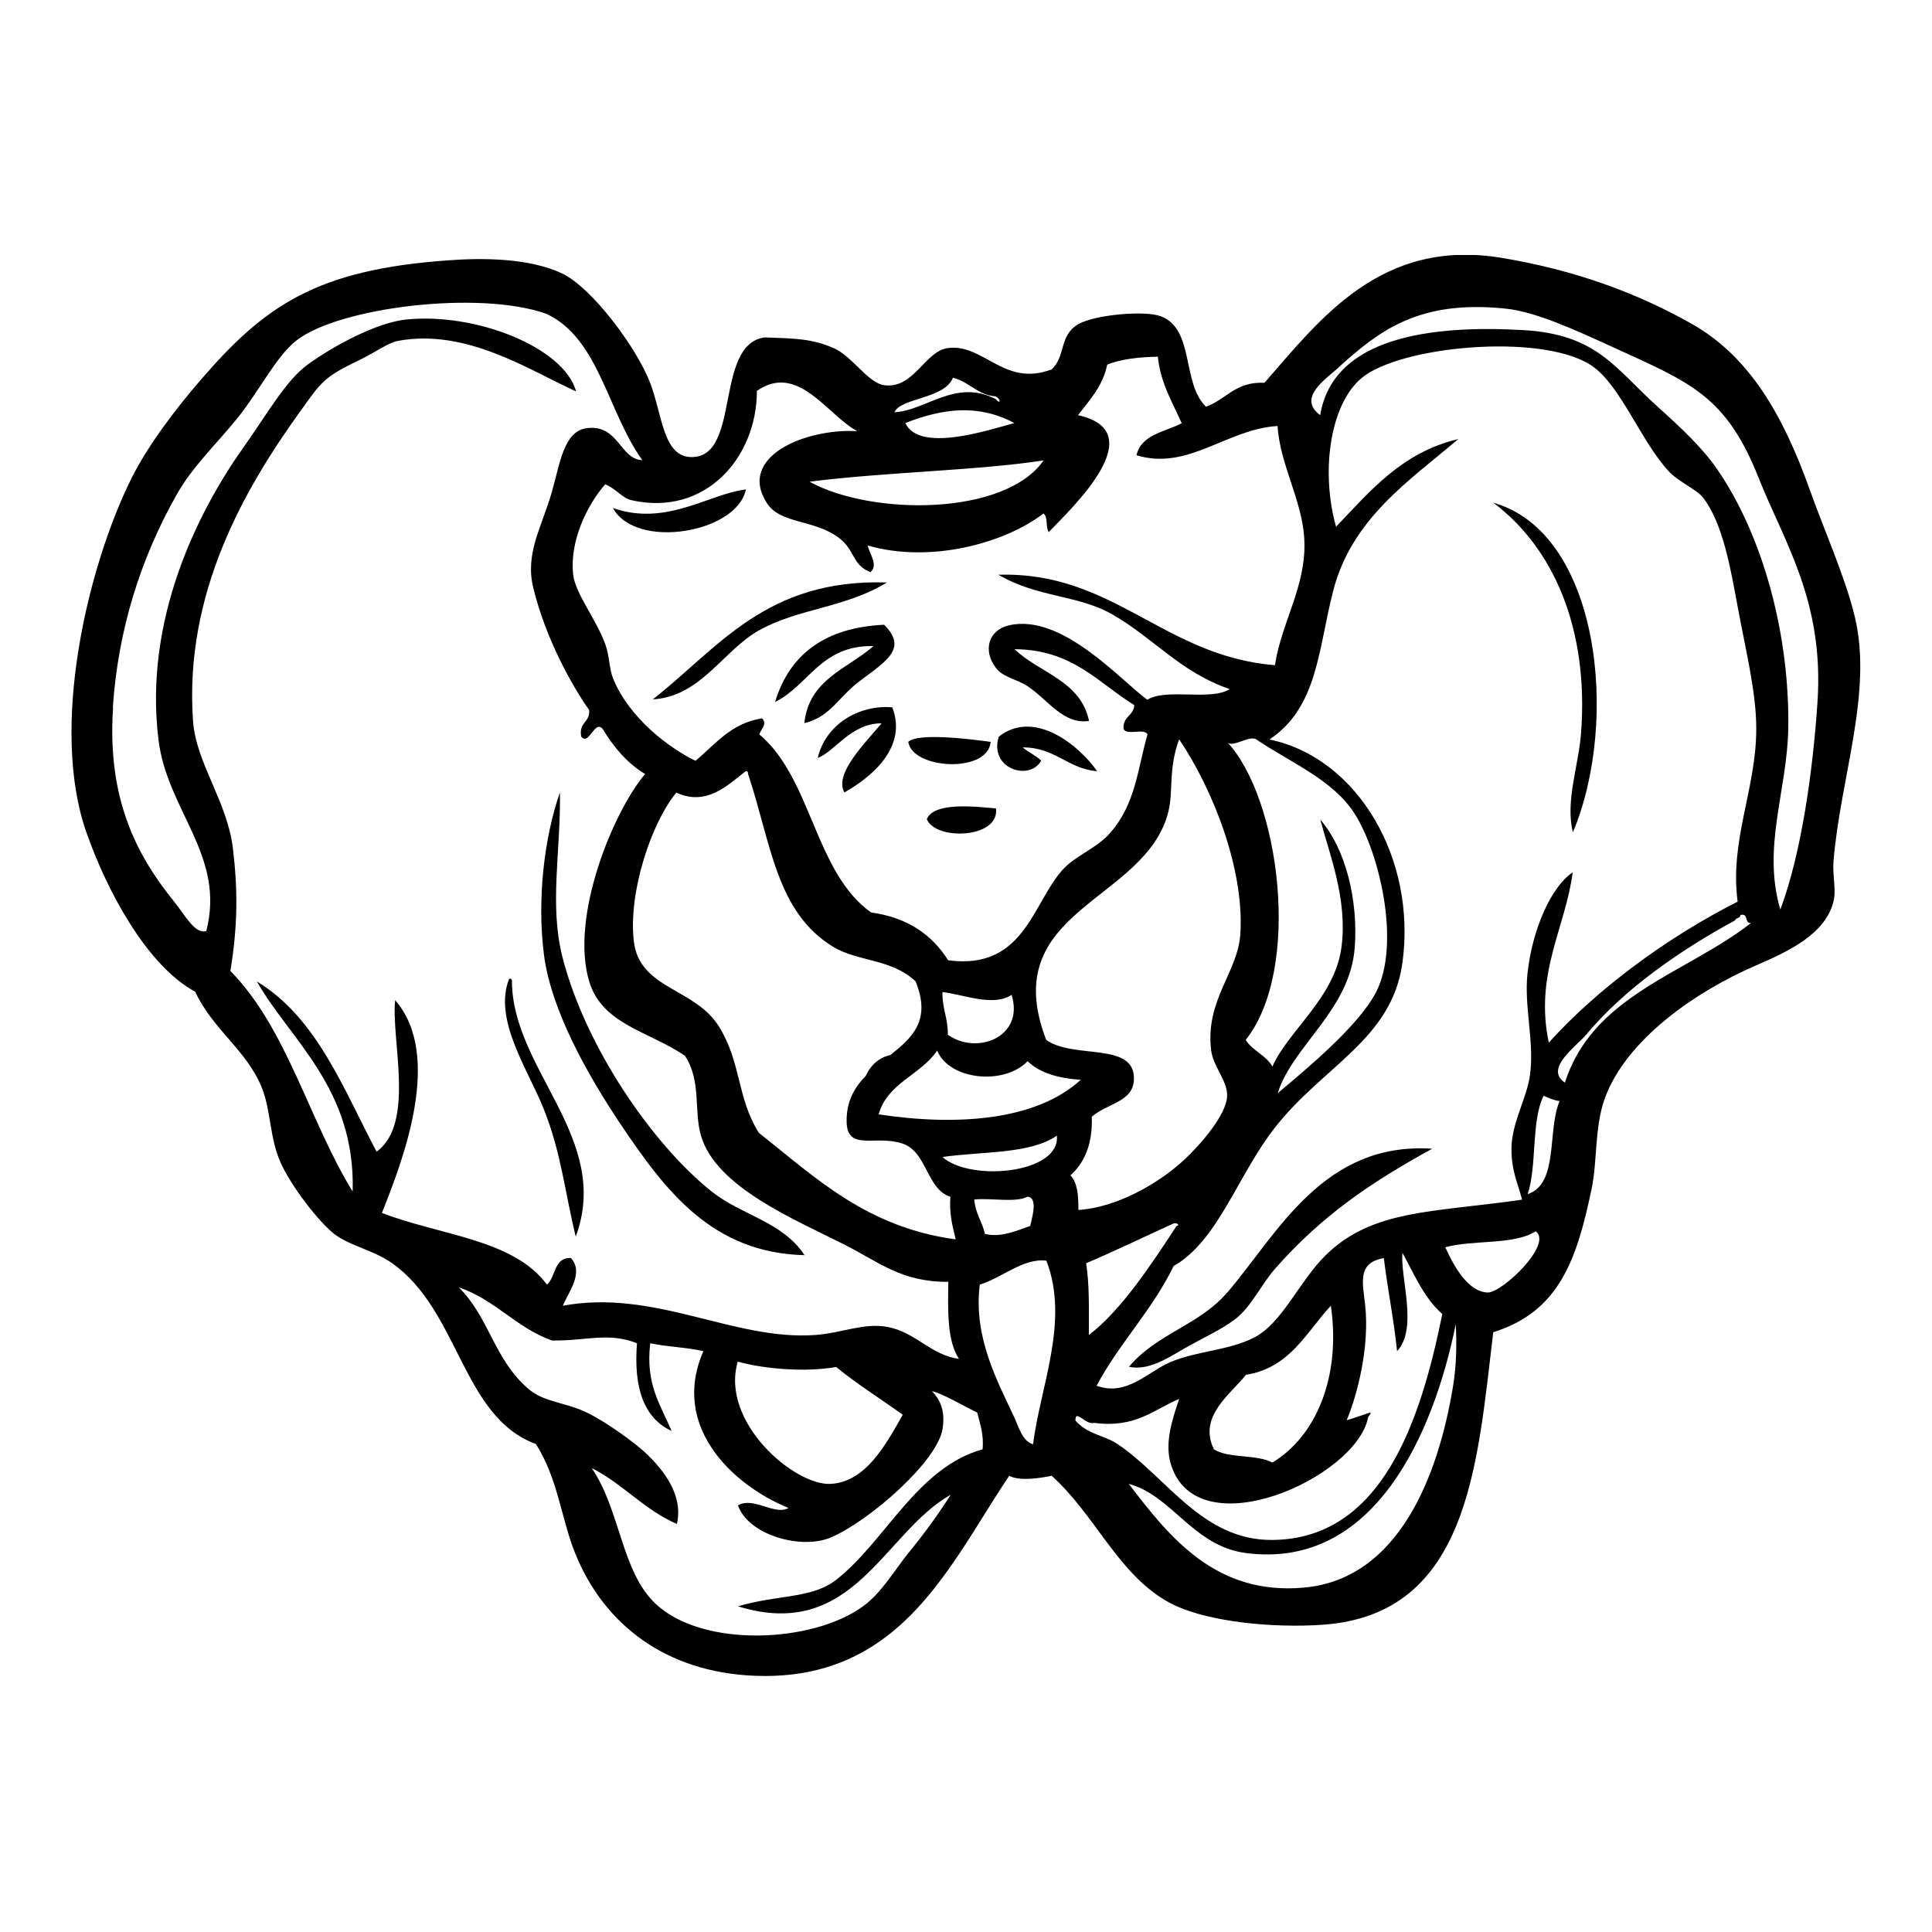 <svg width="2000" height="2000" viewBox="0 0 2000 2000" fill="none" xmlns="http://www.w3.org/2000/svg">
<g clip-path="url(#clip0_157_313)">
<path d="M1270.53 1337.8C1241.4 1372.06 1197.99 1380.05 1168.68 1414.88C1189.43 1419.45 1210.37 1404.79 1226.55 1395.66C1243.88 1385.76 1264.82 1376.24 1278.9 1365.4C1295.47 1352.64 1305.18 1330.19 1320.22 1313.06C1368 1258.81 1418.45 1224.37 1482.61 1189.16C1370.1 1181.73 1323.07 1276.13 1270.72 1337.8H1270.53Z" fill="black"/>
<path d="M786.014 652.448C825.613 629.99 875.492 629.229 918.137 602.965C792.868 598.968 743.75 670.719 675.785 724.01C725.664 720.964 748.129 673.764 785.824 652.448H786.014Z" fill="black"/>
<path d="M1545.82 520.363C1607.31 566.421 1645.19 649.782 1636.63 759.789C1633.96 793.476 1620.25 829.637 1628.25 861.611C1676.8 746.276 1656.04 551.195 1545.62 520.363H1545.82Z" fill="black"/>
<path d="M846.555 784.531C863.689 778.631 880.632 748.751 912.616 748.751C897.195 767.593 862.737 800.899 874.159 820.312C901.764 804.706 939.84 773.683 923.658 732.193C888.248 729.338 854.36 750.654 846.555 784.531Z" fill="black"/>
<path d="M802.387 726.674C837.797 708.974 849.791 667.674 904.239 668.816C877.396 692.416 837.416 703.074 832.657 748.561C859.691 742.28 868.067 721.154 890.532 704.596C918.518 683.661 939.459 671.1 915.281 646.738C853.979 649.593 817.427 677.38 802.387 726.483V726.674Z" fill="black"/>
<path d="M959.449 847.908C968.016 870.366 1035.03 868.272 1031.03 836.869C1012.56 835.347 967.064 829.447 959.449 847.908Z" fill="black"/>
<path d="M202.125 1026.81C220.782 1066.4 255.431 1087.14 271.042 1125.97C280.561 1149.76 279.038 1177.74 290.27 1203.05C299.789 1224.56 323.967 1257.67 342.624 1274.61C359.377 1289.65 385.078 1292.88 406.02 1307.73C475.698 1357.02 478.173 1466.65 554.705 1494.81C576.408 1528.69 580.597 1567.9 593.162 1602.16C620.957 1676.76 682.83 1727.58 772.117 1734.24C883.489 1742.42 941.364 1682.28 984.199 1621.38C1005.14 1591.69 1023.99 1558.57 1044.74 1527.74C1055.59 1533.64 1077.29 1530.02 1088.72 1527.74C1133.65 1568.28 1156.49 1627.47 1207.13 1657.16C1245.4 1679.62 1320.03 1685.52 1369.52 1681.9C1520.3 1671.24 1529.25 1517.27 1545.81 1379.1C1614.16 1357.78 1632.44 1303.73 1647.67 1230.46C1653.76 1201.15 1650.52 1166.7 1661.37 1136.82C1683.46 1076.49 1754.28 1026.81 1818.25 999.215C1851.37 984.94 1889.83 966.86 1898.01 933.173C1901.06 921.182 1896.87 905.766 1898.01 891.873C1905.06 805.467 1938.95 716.967 1920.1 638.554C1910.39 598.015 1889.07 550.625 1873.27 506.47C1846.04 430.151 1811.2 369.439 1752.18 335.752C1695.26 303.397 1630.15 279.416 1554 266.855C1429.49 246.49 1366.67 330.232 1308.98 396.274C1278.9 394.751 1269.39 413.593 1248.44 421.016C1223.12 396.655 1236.83 340.51 1201.61 327.377C1184.67 321.097 1133.27 325.855 1116.32 335.561C1096.14 347.171 1103.57 368.487 1088.72 382.38C1039.41 401.032 1018.47 355.545 981.343 360.303C957.355 363.348 946.123 402.935 915.282 398.748C898.529 396.464 881.966 368.487 862.928 360.303C840.463 350.597 823.71 350.406 791.346 349.264C739.372 357.068 766.977 471.832 716.908 473.164C686.257 473.925 686.066 430.342 672.93 396.084C658.842 359.542 612.771 297.877 582.12 283.223C547.852 266.855 498.734 266.855 463.704 269.519C326.632 279.226 273.517 317.1 207.646 393.419C181.183 424.061 153.198 460.983 136.063 495.241C90.753 586.406 51.155 752.747 89.421 861.612C110.362 921.563 151.674 999.405 202.315 1026.81H202.125ZM1017.13 1500.33C949.169 1519.36 916.615 1595.49 865.784 1635.27C840.273 1655.26 805.434 1650.5 763.931 1662.87C883.869 1699.79 914.33 1586.74 984.199 1547.34C970.872 1568.28 956.594 1587.88 940.221 1607.86C926.705 1624.42 912.807 1648.78 893.388 1662.87C840.844 1701.12 727.188 1706.07 678.642 1660.2C643.041 1626.52 642.47 1563.9 612.58 1519.75C644.945 1536.11 666.838 1562.95 700.725 1577.6C707.769 1546.96 685.686 1521.08 670.455 1506.04C657.51 1493.48 627.049 1471.59 607.059 1462.08C584.975 1451.42 562.892 1451.8 546.519 1437.34C511.109 1406.5 506.73 1364.25 474.937 1332.66C512.632 1345.41 534.145 1374.34 571.268 1387.66C607.821 1388.23 628.953 1378.72 659.413 1390.52C655.796 1436.19 666.267 1467.98 695.205 1481.3C684.163 1454.85 667.98 1433.34 673.121 1390.52C690.445 1394.32 711.196 1394.7 728.14 1398.7C693.682 1477.49 759.552 1538.02 816.285 1561.05C802.007 1569.23 779.733 1548.86 763.931 1558.38C774.783 1589.21 829.421 1604.63 860.263 1591.5C900.242 1574.37 971.253 1512.13 975.822 1478.64C978.297 1461.51 974.299 1450.09 964.78 1440.19C974.87 1442.09 997.335 1455.42 1011.61 1462.27C1014.47 1474.07 1018.66 1484.54 1017.13 1500.71V1500.33ZM763.741 1409.55C790.965 1417.16 833.8 1420.78 865.593 1415.07C887.296 1432.96 911.665 1447.99 934.51 1464.55C917.186 1495.19 896.434 1534.02 860.072 1536.11C822.948 1538.4 745.274 1472.36 763.741 1409.55ZM1008.76 1241.68C1026.27 1239.97 1051.02 1245.3 1063.78 1238.83C1075.39 1239.78 1067.58 1263.19 1066.44 1269.09C1052.16 1274.23 1035.03 1281.46 1019.61 1277.28C1016.75 1264.52 1009.52 1256.15 1008.57 1241.49L1008.76 1241.68ZM1069.3 1495C1058.45 1492.15 1054.45 1476.92 1050.07 1467.41C1032.55 1429.91 1007.42 1384.05 1014.28 1329.8C1037.12 1322.95 1059.4 1302.02 1083.2 1305.06C1107.56 1367.68 1076.34 1437.15 1069.49 1495H1069.3ZM975.632 1197.72C1016.56 1191.82 1066.44 1194.87 1094.05 1175.64C1097.85 1215.04 1004.38 1223.6 975.632 1197.72ZM1063.78 1098.56C1076.34 1110.74 1095.57 1116.26 1118.8 1117.79C1072.34 1160.42 989.72 1165.75 909.57 1153.57C918.899 1120.64 953.357 1112.84 970.111 1087.52C982.866 1118.36 1039.6 1123.69 1063.78 1098.56ZM975.632 1027C996.954 1029.29 1028.18 1042.61 1047.21 1029.86C1060.73 1073.44 1011.42 1092.66 981.153 1071.16C981.534 1054.22 975.251 1044.13 975.632 1027.19V1027ZM921.755 1092.28C921.755 1092.28 921.374 1092.28 921.184 1092.28C908.999 1095.14 900.813 1103.51 896.244 1113.79C884.441 1125.78 875.874 1140.43 876.445 1161.75C877.206 1192.2 906.905 1174.5 934.32 1183.83C959.83 1192.39 959.259 1231.41 983.818 1238.83C982.485 1256.72 986.103 1269.47 989.339 1282.98C897.006 1270.61 844.08 1218.85 785.634 1172.79C762.598 1136.25 767.739 1100.66 744.322 1062.78C719.573 1022.62 662.079 1024.15 656.177 974.663C650.085 924.228 674.263 851.715 700.154 820.502C731.186 834.966 753.651 812.699 771.737 798.425C774.021 797.854 774.402 799.567 774.402 801.279C798.39 873.031 803.339 944.211 862.547 980.182C888.058 995.598 922.897 992.363 947.837 1015.96C964.209 1056.12 944.41 1074.2 921.564 1092.28H921.755ZM1129.84 1156.42C1145.45 1142.15 1172.86 1141.19 1173.82 1117.79C1175.53 1077.82 1111.75 1097.04 1083.01 1076.49C1030.84 940.595 1186.76 934.124 1209.61 839.725C1214.75 818.789 1209.23 796.521 1220.65 765.309C1255.3 816.696 1288.04 898.724 1284.04 966.289C1281.57 1007.02 1247.49 1034.61 1253.77 1087.33C1255.87 1104.08 1270.53 1118.55 1270.34 1134.15C1269.96 1154.52 1241.02 1186.49 1226.36 1200.19C1198.18 1226.46 1154.4 1250.25 1116.32 1252.53C1116.51 1237.5 1115.37 1224.18 1108.14 1216.75C1122.6 1203.62 1131.17 1184.59 1130.22 1156.23L1129.84 1156.42ZM1366.67 848.099C1376.38 884.831 1395.04 930.508 1388.75 980.182C1381.9 1032.9 1333.73 1066.59 1317.17 1104.08C1310.7 1092.28 1296.61 1087.9 1289.57 1076.49C1347.82 1003.21 1324.98 826.402 1270.34 768.163C1275.48 774.825 1293.56 760.551 1300.61 765.499C1335.26 789.099 1380.19 807.18 1402.46 842.579C1427.97 882.737 1450.24 976.757 1424.54 1027C1406.27 1062.59 1349.73 1108.84 1322.69 1131.68C1337.92 1082.58 1397.89 1045.46 1402.46 980.373C1405.89 932.221 1393.51 879.502 1366.67 848.289V848.099ZM1124.32 1307.73C1155.16 1294.59 1184.86 1280.13 1215.13 1266.43C1220.08 1265.67 1220.84 1269.09 1217.98 1269.09C1191.9 1309.06 1159.73 1357.59 1127.17 1381.95C1127.17 1356.26 1127.93 1329.8 1124.32 1307.54V1307.73ZM1113.28 1470.07C1113.28 1458.27 1123.94 1475.59 1132.5 1472.93C1175.72 1478.64 1194 1459.22 1220.65 1448.18C1213.41 1469.88 1205.04 1494.43 1212.46 1517.08C1240.83 1603.3 1403.98 1529.64 1416.17 1467.6C1416.74 1465.31 1418.83 1464.93 1418.83 1462.08C1410.46 1464.74 1402.46 1467.79 1394.08 1470.26C1405.51 1442.86 1417.69 1394.13 1413.31 1351.88C1410.84 1328.47 1404.36 1307.16 1432.54 1302.4C1436.54 1335.13 1442.82 1365.58 1446.25 1398.7C1468.14 1375.48 1449.48 1322.95 1451.77 1296.88C1464.14 1319.34 1474.42 1344.08 1493.08 1360.26C1470.81 1469.69 1431.21 1593.4 1316.79 1594.16C1244.45 1594.54 1207.7 1529.07 1157.06 1495C1142.59 1485.3 1126.03 1485.3 1113.08 1470.26L1113.28 1470.07ZM1289.57 1423.25C1335.45 1416.02 1352.01 1379.29 1377.71 1351.69C1388.37 1425.54 1362.29 1486.82 1317.17 1514.04C1301.18 1505.28 1271.67 1510.04 1256.63 1500.33C1239.88 1466.07 1274.34 1443.05 1289.76 1423.25H1289.57ZM1504.31 1434.29C1488.89 1528.5 1447.77 1634.51 1350.11 1643.46C1258.53 1651.83 1210.75 1591.31 1168.48 1536.11C1213.41 1548.1 1234.93 1600.44 1289.57 1607.67C1423.4 1625.37 1484.32 1482.44 1506.98 1370.91C1508.12 1390.14 1507.74 1412.97 1504.31 1434.29ZM1540.1 1337.99C1519.92 1337.61 1504.88 1310.58 1496.13 1291.17C1524.87 1283.18 1567.52 1289.08 1589.79 1274.61C1607.88 1288.12 1554.95 1338.18 1540.29 1337.99H1540.1ZM1581.42 1236.17C1591.32 1206.67 1584.84 1160.61 1597.98 1134.34C1603.12 1136.63 1608.07 1138.91 1614.54 1139.86C1601.41 1169.93 1613.97 1225.51 1581.42 1236.17ZM1619.87 1120.64C1598.36 1106.18 1632.06 1082.96 1641.96 1071.16C1681.94 1023 1741.33 982.466 1796.16 952.776C1796.92 949.731 1801.68 950.873 1801.68 947.257C1810.44 944.782 1805.49 956.392 1812.73 955.44C1745.71 1007.78 1648.81 1030.05 1620.06 1120.64H1619.87ZM1798.83 933.363C1724.39 971.047 1652.05 1025.1 1603.31 1079.34C1588.27 1008.16 1620.44 960.96 1628.06 903.102C1605.97 917.566 1586.18 961.911 1581.23 1007.78C1577.61 1041.85 1588.46 1078.77 1583.89 1112.46C1580.65 1137.2 1564.66 1162.13 1564.66 1189.54C1564.66 1211.8 1570.75 1223.6 1575.7 1241.88C1484.32 1255.2 1420.55 1251.58 1372 1299.73C1344.39 1327.14 1327.26 1370.15 1297.56 1385C1271.86 1397.94 1239.31 1398.51 1212.27 1409.74C1188.47 1419.64 1166.39 1446.09 1135.17 1434.48C1158.78 1390.33 1192.85 1356.26 1214.94 1310.58C1260.82 1284.7 1281.57 1215.99 1319.65 1167.46C1369.52 1103.51 1440.92 1076.1 1451.77 996.74C1466.62 889.208 1405.7 784.531 1314.12 765.499C1364.38 732.193 1364.57 671.48 1380.19 611.338C1399.41 536.732 1459.57 497.145 1509.64 454.513C1451.01 468.406 1418.45 508.374 1383.04 545.296C1366.29 484.964 1377.9 413.213 1413.31 388.471C1458.62 356.687 1603.12 344.887 1650.14 380.287C1678.7 401.793 1699.26 457.367 1727.25 487.629C1737.34 498.667 1756.56 506.661 1763.04 515.225C1783.6 541.68 1791.59 589.07 1798.83 628.086C1806.63 670.909 1818.25 716.586 1818.06 754.651C1818.06 817.076 1790.26 869.795 1798.83 933.553V933.363ZM1385.9 380.097C1427.59 342.413 1469.09 309.868 1559.33 319.574C1589.98 322.81 1630.72 341.651 1666.71 358.019C1750.47 396.274 1786.64 409.026 1820.91 495.622C1846.99 561.283 1888.5 622.377 1881.45 726.864C1876.5 801.089 1864.32 884.641 1843 941.547C1823.96 877.218 1850.04 818.599 1851.18 754.46C1852.9 659.299 1825.86 555.193 1776.93 484.774C1761.89 463.077 1738.67 441.38 1716.39 421.396C1671.65 381.239 1653.57 345.839 1575.89 341.651C1483.37 336.513 1380 348.122 1366.67 429.771C1342.49 411.88 1372.38 392.468 1385.9 380.287V380.097ZM986.674 391.135C1003.62 395.322 1011.42 408.645 1030.65 410.358C1036.17 412.832 1036.17 419.684 1030.65 413.022C989.149 391.706 957.927 425.393 925.943 426.725C932.416 411.69 978.107 413.022 986.483 390.945L986.674 391.135ZM1050.07 437.954C1022.46 445.377 951.834 468.977 937.175 437.954C975.822 422.729 1012.76 417.971 1050.07 437.954ZM1080.34 476.59C1040.55 534.067 902.907 534.258 837.988 498.667C914.52 488.771 1013.52 487.058 1080.34 476.59ZM782.969 405.029C825.994 374.387 856.836 430.342 887.487 446.329C833.99 443.284 762.979 472.593 793.82 520.745C807.909 542.632 842.557 537.493 868.068 556.525C885.583 569.467 881.775 584.883 901.194 592.306C909.761 584.503 899.29 572.322 898.338 564.709C962.876 583.361 1039.79 562.616 1080.15 531.593C1085.1 534.828 1082.24 545.867 1085.67 550.816C1109.28 526.074 1194 446.9 1115.94 429.771C1127.93 414.164 1141.45 400.08 1146.21 377.432C1160.49 371.722 1178.77 369.629 1198.56 369.248C1201.61 397.416 1213.8 416.448 1223.31 438.145C1205.8 447.28 1181.62 449.564 1176.48 471.261C1229.98 487.629 1270.15 444.045 1322.5 441C1324.98 480.587 1347.44 516.748 1350.11 556.525C1353.34 605.438 1326.5 643.693 1319.84 688.609C1204.47 679.283 1152.87 591.354 1033.51 594.97C1074.63 618.951 1115.94 615.525 1151.92 636.27C1194 660.441 1222.55 696.222 1273 713.351C1253.39 725.912 1207.51 712.018 1187.71 724.389C1160.11 704.406 1099.57 634.748 1044.55 647.309C1023.04 652.257 1017.32 673.573 1030.84 691.273C1038.65 701.551 1052.16 702.693 1063.97 710.496C1084.53 724.199 1101.09 750.464 1127.36 746.276C1118.61 704.406 1075.96 696.793 1050.26 672.051C1110.42 672.431 1136.69 706.88 1174.2 729.909C1173.63 741.138 1162.01 741.518 1163.15 754.651C1166.2 761.693 1184.48 753.509 1187.9 760.17C1177.24 797.854 1175.53 831.921 1149.45 861.992C1135.36 878.36 1113.47 885.402 1099.95 900.437C1068.54 935.457 1060.16 1004.54 981.533 994.076C964.78 967.621 939.46 949.731 901.765 944.592C843.319 903.102 840.463 805.847 786.015 760.17C787.919 754.651 794.582 749.322 788.871 743.612C756.316 748.751 740.515 770.638 719.954 787.576C692.92 774.444 651.418 743.612 634.664 702.312C630.476 692.035 631.047 678.902 626.478 666.531C616.578 640.077 595.637 614.383 593.352 594.97C589.545 561.093 606.869 523.98 626.478 501.332C638.091 506.09 643.802 515.606 654.083 517.89C730.234 534.828 783.35 473.735 783.54 405.029H782.969ZM116.835 732.193C122.166 652.257 145.392 578.412 182.897 511.99C199.269 482.871 223.828 460.032 246.293 432.245C268.948 403.887 285.891 368.868 306.833 352.5C350.62 318.052 496.45 300.161 565.747 324.903C565.747 324.903 570.316 327.187 571.268 327.758C620.767 355.735 630.095 427.867 664.934 476.4C641.518 475.448 640.376 438.716 607.059 443.284C583.452 446.519 579.455 480.777 571.268 509.325C560.797 545.867 543.283 572.703 552.04 608.483C564.795 661.012 592.21 710.115 609.915 735.047C611.057 747.989 598.683 747.609 601.729 762.644C609.915 772.16 615.246 745.134 623.813 754.46C635.235 773.302 648.943 789.86 667.79 801.279C635.235 839.534 589.735 948.589 609.915 1015.96C623.432 1060.88 672.549 1067.73 709.102 1093.04C726.236 1118.93 718.05 1149.95 725.665 1175.64C741.086 1228.74 821.997 1262.05 874.351 1288.5C909.38 1306.2 933.177 1327.33 981.724 1326.95C981.153 1357.78 980.582 1388.61 992.766 1406.69C963.448 1402.89 948.217 1379.1 918.518 1373.58C893.959 1369.2 871.876 1379.86 844.271 1381.95C759.933 1388.23 677.88 1333.99 582.691 1351.69C587.831 1338.37 605.156 1317.43 590.877 1302.21C572.982 1301.83 575.647 1322 566.128 1329.8C531.67 1282.6 453.995 1278.61 395.359 1255.58C416.871 1201.72 459.135 1092.85 409.066 1035.38C404.687 1075.91 430.198 1163.08 389.838 1192.2C355.189 1126.73 328.155 1053.84 265.901 1015.96C299.979 1076.29 368.135 1126.54 365.089 1233.5C319.969 1160.23 297.124 1064.69 238.487 1005.11C246.102 959.057 246.292 921.563 241.152 878.55C235.441 829.828 202.886 789.86 199.84 746.467C190.321 613.622 253.908 505.138 309.879 427.106C333.105 394.942 334.057 390.945 373.275 372.103C387.553 365.251 401.832 354.784 411.922 352.881C482.742 339.748 547.471 382.951 596.398 405.219C584.024 359.922 493.023 323.19 420.108 330.803C390.599 333.848 345.86 357.448 318.256 377.622C295.791 393.99 276.563 428.629 252.194 462.887C204.219 530.451 148.819 641.599 164.049 765.689C172.997 839.344 233.728 885.592 213.547 963.815C201.934 967.621 191.083 946.686 180.422 933.553C141.584 885.592 110.743 827.354 117.026 732.573L116.835 732.193Z" fill="black"/>
<path d="M1025.51 767.972C1007.42 765.498 950.692 758.076 940.221 767.972C944.409 796.521 1022.84 800.898 1025.51 767.972Z" fill="black"/>
<path d="M527.1 1013.11C510.346 1055.36 546.328 1106.56 562.891 1148.05C580.977 1193.34 584.594 1233.5 596.017 1280.13C633.521 1178.69 530.527 1107.89 529.955 1015.96C529.955 1014.25 529.575 1012.73 527.29 1013.3L527.1 1013.11Z" fill="black"/>
<path d="M772.118 506.66C733.852 511.228 689.684 545.296 634.475 525.883C658.653 569.847 763.361 551.386 772.118 506.66Z" fill="black"/>
<path d="M642.849 1164.42C689.111 1233.12 737.467 1297.07 832.847 1299.35C810.002 1264.52 767.738 1258.24 736.515 1233.31C676.166 1185.16 606.297 1084.67 582.309 991.032C568.411 936.599 580.596 881.596 579.644 820.312C563.271 867.132 555.846 931.27 563.081 988.177C570.315 1045.27 608.01 1112.46 642.849 1164.42Z" fill="black"/>
<path d="M1077.87 787.386C1072.15 782.057 1064.54 778.631 1058.64 773.683C1092.52 773.683 1104.71 795.57 1135.74 798.425C1118.42 772.922 1071.2 733.144 1033.89 762.644C1023.61 796.141 1066.06 808.892 1077.87 787.386Z" fill="black"/>
</g>
<defs>
<clipPath id="clip0_157_313">
<rect width="1852" height="1471" fill="white" transform="translate(74 264)"/>
</clipPath>
</defs>
</svg>

